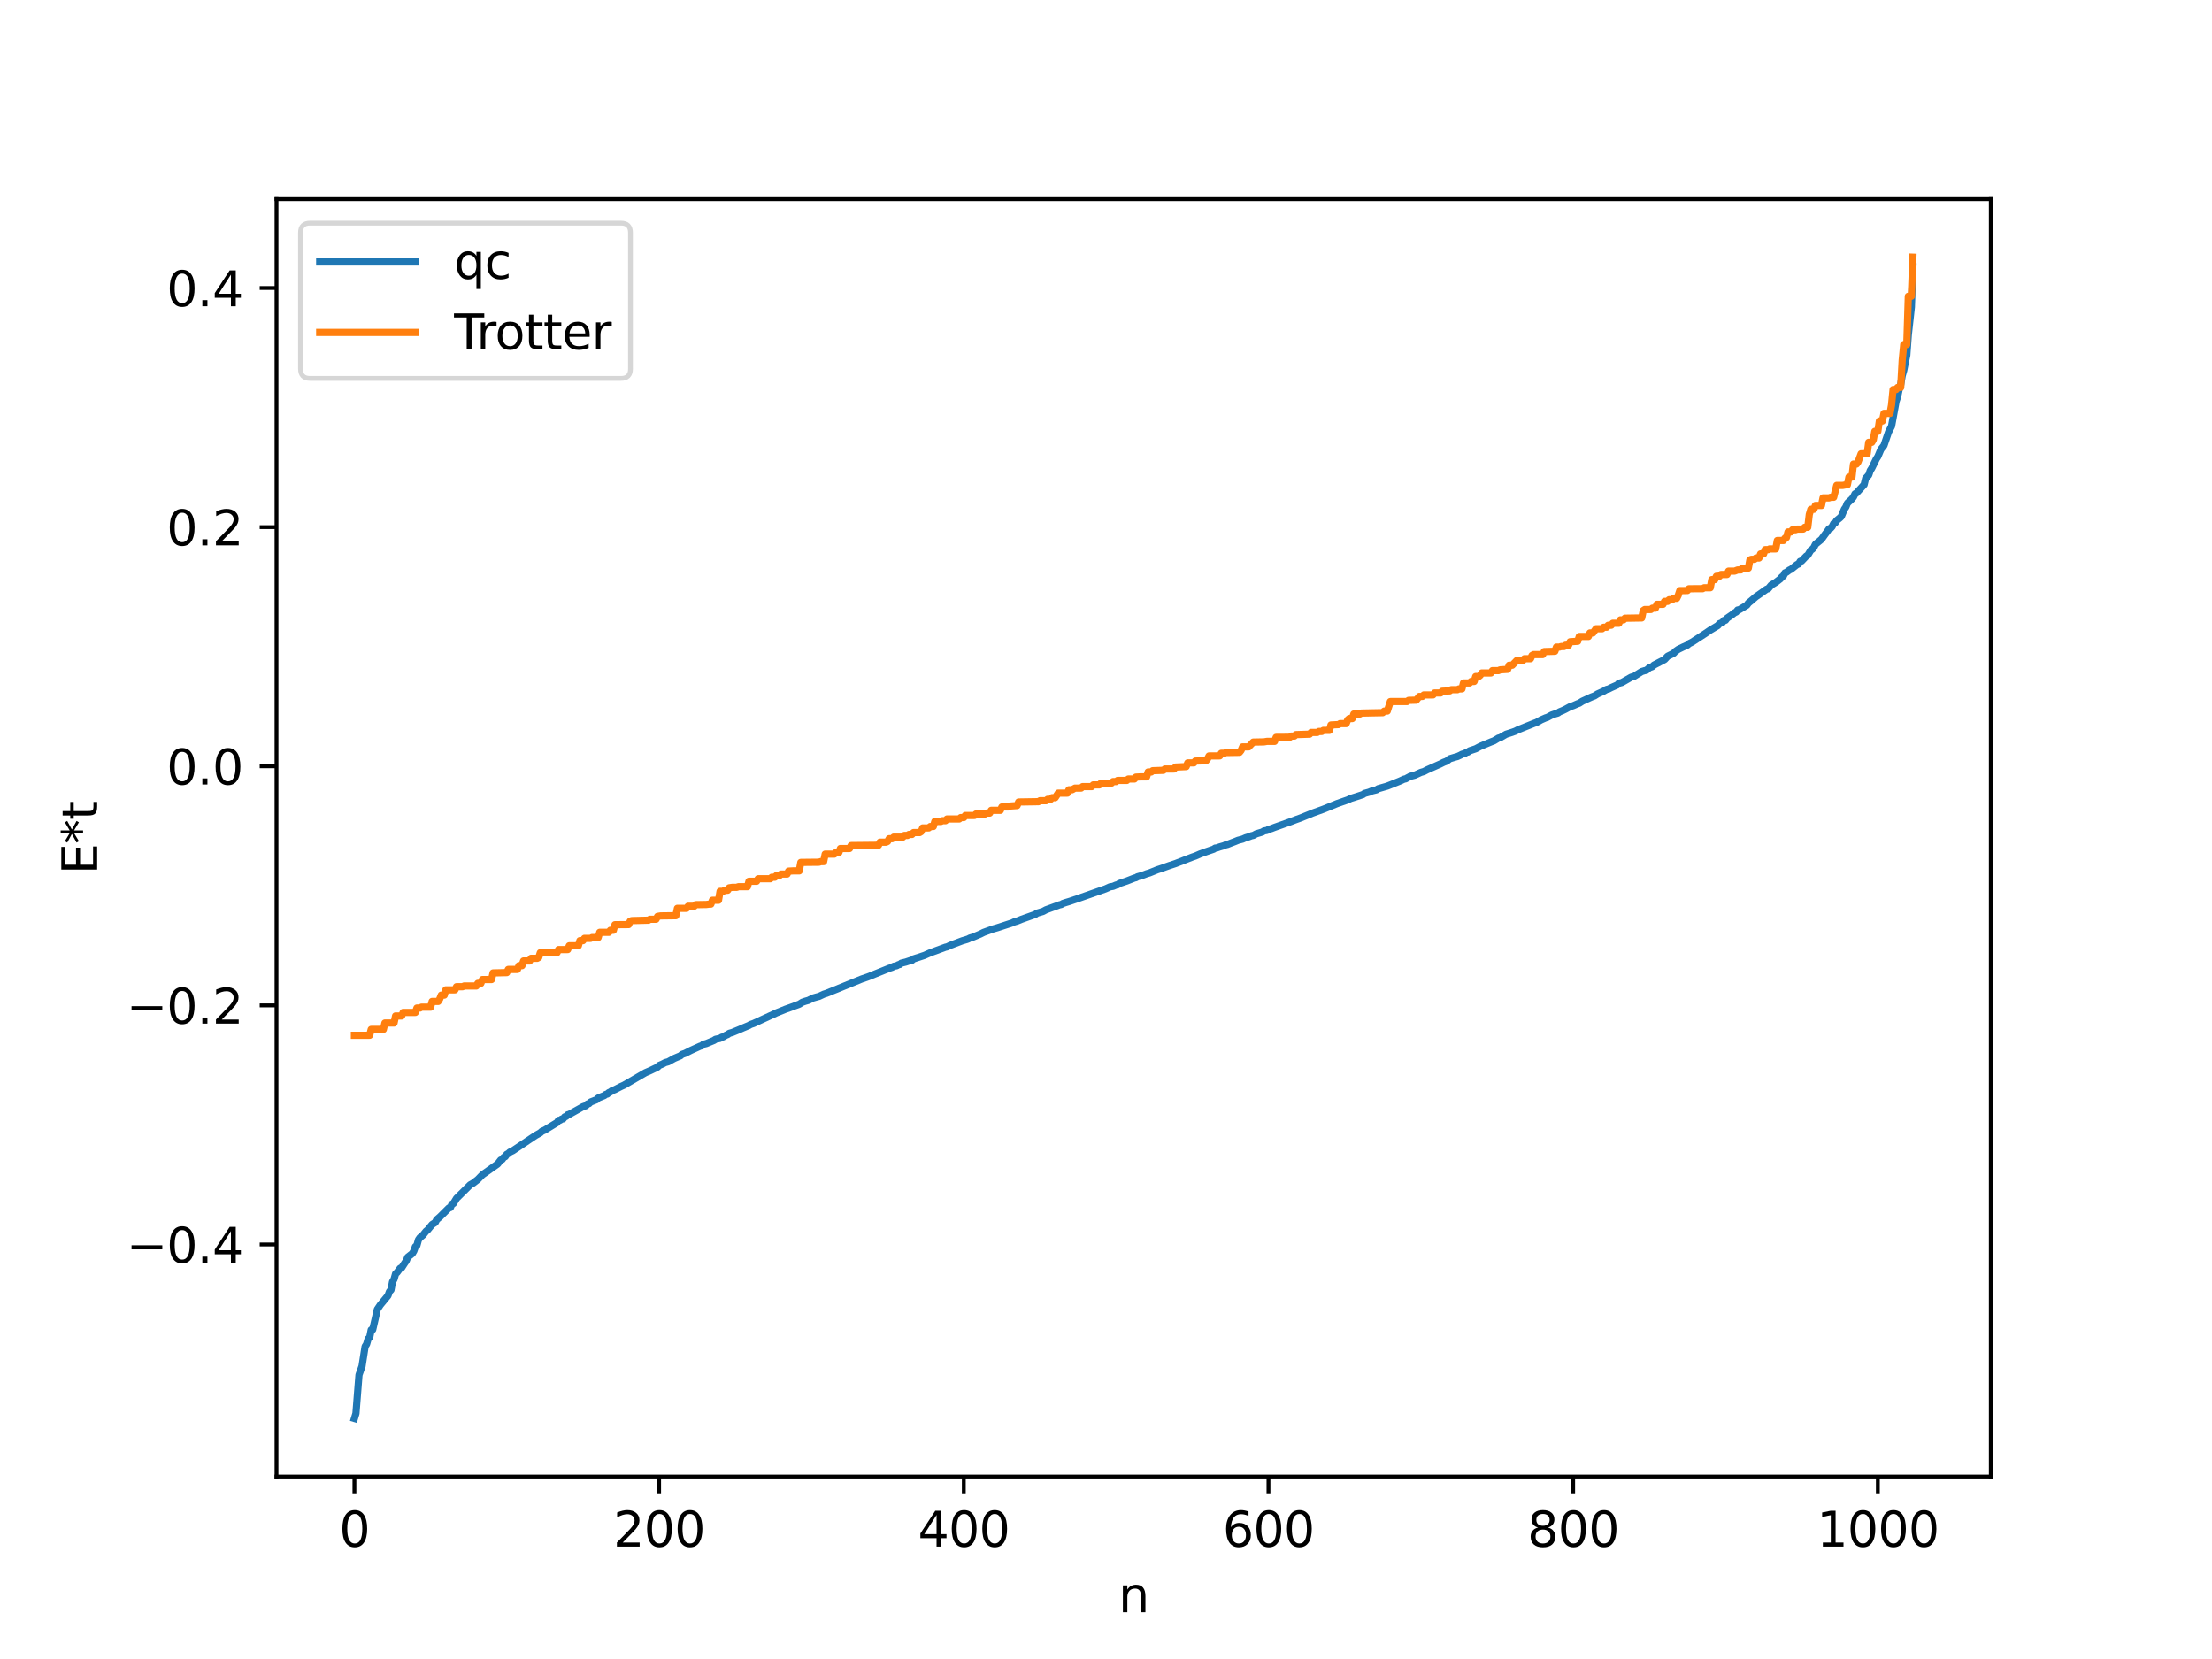 <?xml version="1.0" encoding="utf-8" standalone="no"?>
<!DOCTYPE svg PUBLIC "-//W3C//DTD SVG 1.1//EN"
  "http://www.w3.org/Graphics/SVG/1.1/DTD/svg11.dtd">
<svg xmlns:xlink="http://www.w3.org/1999/xlink" width="460.8pt" height="345.6pt" viewBox="0 0 460.8 345.6" xmlns="http://www.w3.org/2000/svg" version="1.1">
 <defs>
  <style type="text/css">*{stroke-linejoin: round; stroke-linecap: butt}</style>
 </defs>
 <g id="figure_1">
  <g id="patch_1">
   <path d="M 0 345.6 
L 460.8 345.6 
L 460.8 0 
L 0 0 
z
" style="fill: #ffffff"/>
  </g>
  <g id="axes_1">
   <g id="patch_2">
    <path d="M 57.6 307.584 
L 414.72 307.584 
L 414.72 41.472 
L 57.6 41.472 
z
" style="fill: #ffffff"/>
   </g>
   <g id="matplotlib.axis_1">
    <g id="xtick_1">
     <g id="line2d_1">
      <defs>
       <path id="m6c67558299" d="M 0 0 
L 0 3.5 
" style="stroke: #000000; stroke-width: 0.8"/>
      </defs>
      <g>
       <use xlink:href="#m6c67558299" x="73.833" y="307.584" style="stroke: #000000; stroke-width: 0.8"/>
      </g>
     </g>
     <g id="text_1">
      <!-- 0 -->
      <g transform="translate(70.651 322.182) scale(0.1 -0.1)">
       <defs>
        <path id="DejaVuSans-30" d="M 2034 4250 
Q 1547 4250 1301 3770 
Q 1056 3291 1056 2328 
Q 1056 1369 1301 889 
Q 1547 409 2034 409 
Q 2525 409 2770 889 
Q 3016 1369 3016 2328 
Q 3016 3291 2770 3770 
Q 2525 4250 2034 4250 
z
M 2034 4750 
Q 2819 4750 3233 4129 
Q 3647 3509 3647 2328 
Q 3647 1150 3233 529 
Q 2819 -91 2034 -91 
Q 1250 -91 836 529 
Q 422 1150 422 2328 
Q 422 3509 836 4129 
Q 1250 4750 2034 4750 
z
" transform="scale(0.016)"/>
       </defs>
       <use xlink:href="#DejaVuSans-30"/>
      </g>
     </g>
    </g>
    <g id="xtick_2">
     <g id="line2d_2">
      <g>
       <use xlink:href="#m6c67558299" x="137.304" y="307.584" style="stroke: #000000; stroke-width: 0.8"/>
      </g>
     </g>
     <g id="text_2">
      <!-- 200 -->
      <g transform="translate(127.76 322.182) scale(0.1 -0.1)">
       <defs>
        <path id="DejaVuSans-32" d="M 1228 531 
L 3431 531 
L 3431 0 
L 469 0 
L 469 531 
Q 828 903 1448 1529 
Q 2069 2156 2228 2338 
Q 2531 2678 2651 2914 
Q 2772 3150 2772 3378 
Q 2772 3750 2511 3984 
Q 2250 4219 1831 4219 
Q 1534 4219 1204 4116 
Q 875 4013 500 3803 
L 500 4441 
Q 881 4594 1212 4672 
Q 1544 4750 1819 4750 
Q 2544 4750 2975 4387 
Q 3406 4025 3406 3419 
Q 3406 3131 3298 2873 
Q 3191 2616 2906 2266 
Q 2828 2175 2409 1742 
Q 1991 1309 1228 531 
z
" transform="scale(0.016)"/>
       </defs>
       <use xlink:href="#DejaVuSans-32"/>
       <use xlink:href="#DejaVuSans-30" x="63.623"/>
       <use xlink:href="#DejaVuSans-30" x="127.246"/>
      </g>
     </g>
    </g>
    <g id="xtick_3">
     <g id="line2d_3">
      <g>
       <use xlink:href="#m6c67558299" x="200.775" y="307.584" style="stroke: #000000; stroke-width: 0.8"/>
      </g>
     </g>
     <g id="text_3">
      <!-- 400 -->
      <g transform="translate(191.231 322.182) scale(0.1 -0.1)">
       <defs>
        <path id="DejaVuSans-34" d="M 2419 4116 
L 825 1625 
L 2419 1625 
L 2419 4116 
z
M 2253 4666 
L 3047 4666 
L 3047 1625 
L 3713 1625 
L 3713 1100 
L 3047 1100 
L 3047 0 
L 2419 0 
L 2419 1100 
L 313 1100 
L 313 1709 
L 2253 4666 
z
" transform="scale(0.016)"/>
       </defs>
       <use xlink:href="#DejaVuSans-34"/>
       <use xlink:href="#DejaVuSans-30" x="63.623"/>
       <use xlink:href="#DejaVuSans-30" x="127.246"/>
      </g>
     </g>
    </g>
    <g id="xtick_4">
     <g id="line2d_4">
      <g>
       <use xlink:href="#m6c67558299" x="264.246" y="307.584" style="stroke: #000000; stroke-width: 0.8"/>
      </g>
     </g>
     <g id="text_4">
      <!-- 600 -->
      <g transform="translate(254.702 322.182) scale(0.1 -0.1)">
       <defs>
        <path id="DejaVuSans-36" d="M 2113 2584 
Q 1688 2584 1439 2293 
Q 1191 2003 1191 1497 
Q 1191 994 1439 701 
Q 1688 409 2113 409 
Q 2538 409 2786 701 
Q 3034 994 3034 1497 
Q 3034 2003 2786 2293 
Q 2538 2584 2113 2584 
z
M 3366 4563 
L 3366 3988 
Q 3128 4100 2886 4159 
Q 2644 4219 2406 4219 
Q 1781 4219 1451 3797 
Q 1122 3375 1075 2522 
Q 1259 2794 1537 2939 
Q 1816 3084 2150 3084 
Q 2853 3084 3261 2657 
Q 3669 2231 3669 1497 
Q 3669 778 3244 343 
Q 2819 -91 2113 -91 
Q 1303 -91 875 529 
Q 447 1150 447 2328 
Q 447 3434 972 4092 
Q 1497 4750 2381 4750 
Q 2619 4750 2861 4703 
Q 3103 4656 3366 4563 
z
" transform="scale(0.016)"/>
       </defs>
       <use xlink:href="#DejaVuSans-36"/>
       <use xlink:href="#DejaVuSans-30" x="63.623"/>
       <use xlink:href="#DejaVuSans-30" x="127.246"/>
      </g>
     </g>
    </g>
    <g id="xtick_5">
     <g id="line2d_5">
      <g>
       <use xlink:href="#m6c67558299" x="327.717" y="307.584" style="stroke: #000000; stroke-width: 0.8"/>
      </g>
     </g>
     <g id="text_5">
      <!-- 800 -->
      <g transform="translate(318.173 322.182) scale(0.1 -0.1)">
       <defs>
        <path id="DejaVuSans-38" d="M 2034 2216 
Q 1584 2216 1326 1975 
Q 1069 1734 1069 1313 
Q 1069 891 1326 650 
Q 1584 409 2034 409 
Q 2484 409 2743 651 
Q 3003 894 3003 1313 
Q 3003 1734 2745 1975 
Q 2488 2216 2034 2216 
z
M 1403 2484 
Q 997 2584 770 2862 
Q 544 3141 544 3541 
Q 544 4100 942 4425 
Q 1341 4750 2034 4750 
Q 2731 4750 3128 4425 
Q 3525 4100 3525 3541 
Q 3525 3141 3298 2862 
Q 3072 2584 2669 2484 
Q 3125 2378 3379 2068 
Q 3634 1759 3634 1313 
Q 3634 634 3220 271 
Q 2806 -91 2034 -91 
Q 1263 -91 848 271 
Q 434 634 434 1313 
Q 434 1759 690 2068 
Q 947 2378 1403 2484 
z
M 1172 3481 
Q 1172 3119 1398 2916 
Q 1625 2713 2034 2713 
Q 2441 2713 2670 2916 
Q 2900 3119 2900 3481 
Q 2900 3844 2670 4047 
Q 2441 4250 2034 4250 
Q 1625 4250 1398 4047 
Q 1172 3844 1172 3481 
z
" transform="scale(0.016)"/>
       </defs>
       <use xlink:href="#DejaVuSans-38"/>
       <use xlink:href="#DejaVuSans-30" x="63.623"/>
       <use xlink:href="#DejaVuSans-30" x="127.246"/>
      </g>
     </g>
    </g>
    <g id="xtick_6">
     <g id="line2d_6">
      <g>
       <use xlink:href="#m6c67558299" x="391.188" y="307.584" style="stroke: #000000; stroke-width: 0.8"/>
      </g>
     </g>
     <g id="text_6">
      <!-- 1000 -->
      <g transform="translate(378.463 322.182) scale(0.1 -0.1)">
       <defs>
        <path id="DejaVuSans-31" d="M 794 531 
L 1825 531 
L 1825 4091 
L 703 3866 
L 703 4441 
L 1819 4666 
L 2450 4666 
L 2450 531 
L 3481 531 
L 3481 0 
L 794 0 
L 794 531 
z
" transform="scale(0.016)"/>
       </defs>
       <use xlink:href="#DejaVuSans-31"/>
       <use xlink:href="#DejaVuSans-30" x="63.623"/>
       <use xlink:href="#DejaVuSans-30" x="127.246"/>
       <use xlink:href="#DejaVuSans-30" x="190.869"/>
      </g>
     </g>
    </g>
    <g id="text_7">
     <!-- n -->
     <g transform="translate(232.991 335.861) scale(0.1 -0.1)">
      <defs>
       <path id="DejaVuSans-6e" d="M 3513 2113 
L 3513 0 
L 2938 0 
L 2938 2094 
Q 2938 2591 2744 2837 
Q 2550 3084 2163 3084 
Q 1697 3084 1428 2787 
Q 1159 2491 1159 1978 
L 1159 0 
L 581 0 
L 581 3500 
L 1159 3500 
L 1159 2956 
Q 1366 3272 1645 3428 
Q 1925 3584 2291 3584 
Q 2894 3584 3203 3211 
Q 3513 2838 3513 2113 
z
" transform="scale(0.016)"/>
      </defs>
      <use xlink:href="#DejaVuSans-6e"/>
     </g>
    </g>
   </g>
   <g id="matplotlib.axis_2">
    <g id="ytick_1">
     <g id="line2d_7">
      <defs>
       <path id="m06b3b2baee" d="M 0 0 
L -3.5 0 
" style="stroke: #000000; stroke-width: 0.8"/>
      </defs>
      <g>
       <use xlink:href="#m06b3b2baee" x="57.6" y="259.25" style="stroke: #000000; stroke-width: 0.8"/>
      </g>
     </g>
     <g id="text_8">
      <!-- −0.4 -->
      <g transform="translate(26.317 263.049) scale(0.1 -0.1)">
       <defs>
        <path id="DejaVuSans-2212" d="M 678 2272 
L 4684 2272 
L 4684 1741 
L 678 1741 
L 678 2272 
z
" transform="scale(0.016)"/>
        <path id="DejaVuSans-2e" d="M 684 794 
L 1344 794 
L 1344 0 
L 684 0 
L 684 794 
z
" transform="scale(0.016)"/>
       </defs>
       <use xlink:href="#DejaVuSans-2212"/>
       <use xlink:href="#DejaVuSans-30" x="83.789"/>
       <use xlink:href="#DejaVuSans-2e" x="147.412"/>
       <use xlink:href="#DejaVuSans-34" x="179.199"/>
      </g>
     </g>
    </g>
    <g id="ytick_2">
     <g id="line2d_8">
      <g>
       <use xlink:href="#m06b3b2baee" x="57.6" y="209.436" style="stroke: #000000; stroke-width: 0.8"/>
      </g>
     </g>
     <g id="text_9">
      <!-- −0.2 -->
      <g transform="translate(26.317 213.235) scale(0.1 -0.1)">
       <use xlink:href="#DejaVuSans-2212"/>
       <use xlink:href="#DejaVuSans-30" x="83.789"/>
       <use xlink:href="#DejaVuSans-2e" x="147.412"/>
       <use xlink:href="#DejaVuSans-32" x="179.199"/>
      </g>
     </g>
    </g>
    <g id="ytick_3">
     <g id="line2d_9">
      <g>
       <use xlink:href="#m06b3b2baee" x="57.6" y="159.622" style="stroke: #000000; stroke-width: 0.8"/>
      </g>
     </g>
     <g id="text_10">
      <!-- 0.0 -->
      <g transform="translate(34.697 163.421) scale(0.1 -0.1)">
       <use xlink:href="#DejaVuSans-30"/>
       <use xlink:href="#DejaVuSans-2e" x="63.623"/>
       <use xlink:href="#DejaVuSans-30" x="95.41"/>
      </g>
     </g>
    </g>
    <g id="ytick_4">
     <g id="line2d_10">
      <g>
       <use xlink:href="#m06b3b2baee" x="57.6" y="109.808" style="stroke: #000000; stroke-width: 0.8"/>
      </g>
     </g>
     <g id="text_11">
      <!-- 0.2 -->
      <g transform="translate(34.697 113.607) scale(0.1 -0.1)">
       <use xlink:href="#DejaVuSans-30"/>
       <use xlink:href="#DejaVuSans-2e" x="63.623"/>
       <use xlink:href="#DejaVuSans-32" x="95.41"/>
      </g>
     </g>
    </g>
    <g id="ytick_5">
     <g id="line2d_11">
      <g>
       <use xlink:href="#m06b3b2baee" x="57.6" y="59.995" style="stroke: #000000; stroke-width: 0.8"/>
      </g>
     </g>
     <g id="text_12">
      <!-- 0.4 -->
      <g transform="translate(34.697 63.794) scale(0.1 -0.1)">
       <use xlink:href="#DejaVuSans-30"/>
       <use xlink:href="#DejaVuSans-2e" x="63.623"/>
       <use xlink:href="#DejaVuSans-34" x="95.41"/>
      </g>
     </g>
    </g>
    <g id="text_13">
     <!-- E*t -->
     <g transform="translate(20.238 182.148) rotate(-90) scale(0.1 -0.1)">
      <defs>
       <path id="DejaVuSans-45" d="M 628 4666 
L 3578 4666 
L 3578 4134 
L 1259 4134 
L 1259 2753 
L 3481 2753 
L 3481 2222 
L 1259 2222 
L 1259 531 
L 3634 531 
L 3634 0 
L 628 0 
L 628 4666 
z
" transform="scale(0.016)"/>
       <path id="DejaVuSans-2a" d="M 3009 3897 
L 1888 3291 
L 3009 2681 
L 2828 2375 
L 1778 3009 
L 1778 1831 
L 1422 1831 
L 1422 3009 
L 372 2375 
L 191 2681 
L 1313 3291 
L 191 3897 
L 372 4206 
L 1422 3572 
L 1422 4750 
L 1778 4750 
L 1778 3572 
L 2828 4206 
L 3009 3897 
z
" transform="scale(0.016)"/>
       <path id="DejaVuSans-74" d="M 1172 4494 
L 1172 3500 
L 2356 3500 
L 2356 3053 
L 1172 3053 
L 1172 1153 
Q 1172 725 1289 603 
Q 1406 481 1766 481 
L 2356 481 
L 2356 0 
L 1766 0 
Q 1100 0 847 248 
Q 594 497 594 1153 
L 594 3053 
L 172 3053 
L 172 3500 
L 594 3500 
L 594 4494 
L 1172 4494 
z
" transform="scale(0.016)"/>
      </defs>
      <use xlink:href="#DejaVuSans-45"/>
      <use xlink:href="#DejaVuSans-2a" x="63.184"/>
      <use xlink:href="#DejaVuSans-74" x="113.184"/>
     </g>
    </g>
   </g>
   <g id="line2d_12">
    <path d="M 73.833 295.488 
L 74.15 294.44 
L 74.785 286.412 
L 75.42 284.59 
L 76.054 280.501 
L 76.372 280.002 
L 76.689 278.891 
L 77.006 278.622 
L 77.324 277.029 
L 77.641 276.975 
L 78.276 274.221 
L 78.593 272.78 
L 79.228 271.832 
L 80.815 269.905 
L 81.132 269.047 
L 81.449 268.709 
L 81.767 267.024 
L 82.084 266.48 
L 82.401 265.355 
L 82.719 265.069 
L 83.353 264.212 
L 83.671 264.096 
L 84.305 263.116 
L 84.623 262.664 
L 84.94 261.89 
L 85.892 261.138 
L 86.21 260.598 
L 86.527 259.701 
L 86.844 259.447 
L 87.162 258.284 
L 87.479 257.824 
L 88.114 257.294 
L 88.748 256.492 
L 89.066 256.239 
L 90.018 255.084 
L 90.653 254.681 
L 90.97 254.08 
L 91.605 253.536 
L 93.509 251.644 
L 93.826 251.556 
L 94.143 250.842 
L 94.461 250.705 
L 95.096 249.653 
L 97.952 246.818 
L 98.586 246.453 
L 99.539 245.715 
L 100.491 244.73 
L 103.664 242.482 
L 104.299 241.659 
L 104.616 241.533 
L 104.934 241.093 
L 105.251 240.944 
L 105.568 240.465 
L 105.886 240.304 
L 106.203 240.005 
L 106.838 239.704 
L 111.598 236.516 
L 112.55 235.985 
L 112.867 235.684 
L 113.502 235.399 
L 116.041 233.85 
L 116.358 233.387 
L 116.676 233.354 
L 116.993 233.124 
L 117.31 233.074 
L 117.628 232.666 
L 117.945 232.551 
L 118.262 232.221 
L 118.58 232.144 
L 120.801 230.906 
L 121.436 230.543 
L 122.071 230.33 
L 122.388 229.976 
L 122.705 229.895 
L 123.023 229.573 
L 124.292 229.076 
L 124.61 228.739 
L 125.879 228.227 
L 126.196 227.978 
L 126.514 227.908 
L 126.831 227.6 
L 127.148 227.484 
L 127.466 227.231 
L 128.1 226.983 
L 129.37 226.332 
L 130.005 226.046 
L 134.448 223.464 
L 135.4 223.053 
L 136.986 222.298 
L 137.304 221.954 
L 137.939 221.688 
L 138.573 221.355 
L 139.208 221.182 
L 140.477 220.475 
L 141.112 220.205 
L 141.747 219.939 
L 142.064 219.649 
L 142.699 219.436 
L 143.968 218.791 
L 145.872 217.924 
L 146.19 217.858 
L 146.507 217.541 
L 147.142 217.386 
L 148.729 216.732 
L 149.046 216.5 
L 149.998 216.306 
L 150.315 216.076 
L 150.633 216.002 
L 151.267 215.63 
L 151.585 215.512 
L 151.902 215.262 
L 152.537 215.084 
L 154.124 214.429 
L 154.758 214.146 
L 156.028 213.614 
L 156.345 213.415 
L 156.98 213.204 
L 161.74 211.003 
L 163.644 210.232 
L 164.596 209.897 
L 166.5 209.191 
L 167.135 208.785 
L 167.77 208.567 
L 168.405 208.389 
L 169.357 207.909 
L 169.991 207.725 
L 170.626 207.558 
L 171.578 207.113 
L 172.213 206.907 
L 179.512 203.938 
L 180.781 203.504 
L 185.224 201.71 
L 185.859 201.502 
L 186.177 201.289 
L 186.811 201.178 
L 187.129 200.964 
L 187.446 200.913 
L 187.763 200.638 
L 188.715 200.406 
L 189.667 200.089 
L 189.985 200.042 
L 190.302 199.762 
L 192.524 199.035 
L 193.793 198.477 
L 196.967 197.308 
L 197.284 197.247 
L 197.919 196.939 
L 200.458 195.98 
L 201.092 195.796 
L 201.727 195.585 
L 202.044 195.408 
L 202.679 195.22 
L 204.266 194.554 
L 204.9 194.232 
L 206.805 193.537 
L 207.757 193.264 
L 210.93 192.229 
L 211.248 192.052 
L 211.882 191.876 
L 212.834 191.49 
L 215.691 190.477 
L 216.008 190.232 
L 217.277 189.86 
L 217.912 189.518 
L 220.768 188.478 
L 221.086 188.422 
L 221.403 188.212 
L 222.038 188.003 
L 222.672 187.814 
L 224.577 187.174 
L 230.289 185.172 
L 231.241 184.74 
L 231.876 184.634 
L 232.51 184.364 
L 232.828 184.304 
L 233.145 184.064 
L 234.732 183.531 
L 236.319 182.909 
L 236.636 182.84 
L 236.953 182.647 
L 237.905 182.385 
L 238.858 182.023 
L 239.492 181.833 
L 241.079 181.189 
L 241.714 180.985 
L 243.618 180.312 
L 244.887 179.893 
L 248.378 178.539 
L 249.013 178.324 
L 249.965 177.906 
L 251.234 177.444 
L 252.821 176.897 
L 253.139 176.671 
L 253.456 176.644 
L 254.091 176.422 
L 255.043 176.151 
L 255.36 175.974 
L 255.677 175.924 
L 256.312 175.672 
L 257.264 175.311 
L 257.899 175.05 
L 258.851 174.801 
L 259.486 174.518 
L 260.12 174.329 
L 260.755 174.09 
L 261.072 174.037 
L 261.707 173.695 
L 262.977 173.319 
L 263.294 173.098 
L 263.929 172.989 
L 264.246 172.799 
L 264.881 172.601 
L 265.515 172.355 
L 268.372 171.345 
L 269.006 171.111 
L 269.958 170.745 
L 270.91 170.406 
L 273.449 169.375 
L 275.671 168.572 
L 276.623 168.187 
L 278.527 167.406 
L 280.748 166.633 
L 281.383 166.33 
L 282.653 165.932 
L 283.922 165.517 
L 284.239 165.284 
L 285.191 165.024 
L 285.826 164.76 
L 286.778 164.525 
L 287.096 164.303 
L 289 163.751 
L 289.634 163.504 
L 291.539 162.741 
L 292.491 162.305 
L 292.808 162.25 
L 293.76 161.725 
L 294.712 161.486 
L 295.981 160.904 
L 296.616 160.72 
L 297.251 160.385 
L 300.107 159.114 
L 300.742 158.797 
L 301.377 158.559 
L 302.011 158.057 
L 303.281 157.677 
L 303.598 157.596 
L 304.233 157.303 
L 304.55 157.122 
L 305.185 156.942 
L 305.502 156.714 
L 305.82 156.658 
L 306.137 156.407 
L 307.406 155.985 
L 308.358 155.479 
L 310.58 154.559 
L 311.215 154.319 
L 312.167 153.746 
L 312.484 153.683 
L 313.753 152.947 
L 314.705 152.648 
L 315.658 152.317 
L 316.292 151.987 
L 317.879 151.357 
L 319.466 150.722 
L 320.1 150.485 
L 321.053 149.954 
L 322.005 149.535 
L 322.322 149.446 
L 323.274 148.938 
L 323.909 148.723 
L 324.543 148.537 
L 324.861 148.297 
L 325.496 148.036 
L 326.13 147.733 
L 327.082 147.214 
L 327.717 147.005 
L 328.669 146.59 
L 328.986 146.485 
L 329.621 146.074 
L 331.525 145.203 
L 332.16 144.965 
L 332.795 144.562 
L 334.064 143.989 
L 334.699 143.611 
L 335.016 143.558 
L 335.651 143.237 
L 336.92 142.679 
L 337.238 142.334 
L 337.872 142.172 
L 339.777 141.079 
L 340.411 140.892 
L 341.998 139.891 
L 342.633 139.699 
L 342.95 139.649 
L 343.585 139.099 
L 344.22 138.865 
L 344.537 138.546 
L 346.758 137.393 
L 347.393 136.709 
L 348.662 136.077 
L 348.98 135.718 
L 349.615 135.267 
L 350.567 134.805 
L 351.519 134.378 
L 351.836 134.091 
L 352.471 133.772 
L 355.01 132.119 
L 356.279 131.256 
L 357.866 130.309 
L 358.183 129.925 
L 358.818 129.659 
L 359.135 129.237 
L 359.453 129.205 
L 359.77 128.783 
L 360.722 128.129 
L 361.357 127.631 
L 361.674 127.495 
L 361.991 127.07 
L 362.309 127.021 
L 363.896 126.073 
L 364.213 125.632 
L 364.848 125.111 
L 365.8 124.293 
L 366.434 123.864 
L 368.021 122.73 
L 368.339 122.651 
L 368.973 121.89 
L 369.925 121.309 
L 370.877 120.58 
L 371.195 120.171 
L 371.512 119.992 
L 371.829 119.336 
L 372.147 119.205 
L 372.781 118.738 
L 373.099 118.6 
L 374.368 117.585 
L 374.686 117.489 
L 375.003 116.94 
L 375.32 116.855 
L 376.272 115.85 
L 376.59 115.661 
L 377.224 114.612 
L 377.542 114.407 
L 377.859 114.051 
L 378.177 113.388 
L 379.446 112.352 
L 380.081 111.463 
L 380.715 110.617 
L 381.033 110.154 
L 381.35 110.04 
L 381.667 109.689 
L 381.985 109.063 
L 382.302 108.932 
L 382.62 108.42 
L 383.254 107.91 
L 383.572 107.602 
L 384.206 106.073 
L 384.524 105.622 
L 384.841 104.827 
L 385.793 103.932 
L 386.11 103.529 
L 386.428 102.882 
L 386.745 102.702 
L 388.332 100.956 
L 388.649 99.644 
L 389.284 98.973 
L 389.601 98.033 
L 389.919 97.544 
L 390.871 95.602 
L 391.188 95.117 
L 391.823 93.611 
L 392.458 92.811 
L 393.41 90.009 
L 394.044 88.789 
L 394.996 83.574 
L 395.314 82.634 
L 395.631 81.105 
L 395.948 80.128 
L 396.266 78.244 
L 396.583 77.139 
L 397.218 73.986 
L 397.535 69.74 
L 398.17 63.967 
L 398.487 55.569 
L 398.487 55.569 
" clip-path="url(#p4bb0acc35e)" style="fill: none; stroke: #1f77b4; stroke-width: 1.5; stroke-linecap: square"/>
   </g>
   <g id="line2d_13">
    <path d="M 73.833 215.663 
L 77.006 215.663 
L 77.324 214.444 
L 79.862 214.444 
L 80.18 213.113 
L 82.084 213.113 
L 82.401 211.643 
L 83.671 211.643 
L 83.988 210.906 
L 86.527 210.906 
L 86.844 209.992 
L 87.479 209.992 
L 87.796 209.81 
L 89.7 209.81 
L 90.018 208.614 
L 91.287 208.614 
L 91.605 208.096 
L 91.922 207.298 
L 92.557 207.298 
L 92.874 206.202 
L 94.778 206.202 
L 95.096 205.548 
L 96.365 205.548 
L 96.682 205.396 
L 99.221 205.396 
L 99.539 204.85 
L 100.173 204.85 
L 100.491 204.056 
L 102.395 204.056 
L 102.712 202.673 
L 105.568 202.608 
L 105.886 201.947 
L 107.79 201.947 
L 108.107 201.164 
L 108.742 201.164 
L 109.059 200.185 
L 110.329 200.185 
L 110.646 199.629 
L 111.915 199.629 
L 112.233 199.443 
L 112.55 198.465 
L 116.041 198.452 
L 116.358 197.808 
L 118.262 197.808 
L 118.58 197.017 
L 120.484 197.017 
L 120.801 195.951 
L 121.436 195.951 
L 121.753 195.472 
L 123.023 195.472 
L 123.34 195.305 
L 124.61 195.305 
L 124.927 194.214 
L 126.831 194.214 
L 127.148 193.789 
L 127.783 193.789 
L 128.1 192.63 
L 130.957 192.604 
L 131.274 191.902 
L 131.591 191.776 
L 135.082 191.687 
L 135.4 191.491 
L 136.669 191.491 
L 136.986 190.9 
L 137.621 190.795 
L 140.795 190.756 
L 141.112 189.218 
L 143.016 189.218 
L 143.334 188.794 
L 144.603 188.794 
L 144.92 188.458 
L 147.142 188.419 
L 147.777 188.34 
L 148.094 188.34 
L 148.411 187.54 
L 149.681 187.54 
L 149.998 185.682 
L 150.633 185.682 
L 150.95 185.458 
L 151.585 185.458 
L 151.902 184.951 
L 152.537 184.852 
L 153.489 184.852 
L 153.806 184.714 
L 155.71 184.714 
L 156.028 183.588 
L 157.615 183.584 
L 157.932 183.059 
L 160.471 183.059 
L 160.788 182.741 
L 161.423 182.741 
L 161.74 182.397 
L 162.375 182.397 
L 162.692 182.088 
L 163.962 182.088 
L 164.279 181.474 
L 165.231 181.421 
L 166.5 181.421 
L 166.818 179.656 
L 170.626 179.616 
L 170.943 179.487 
L 171.578 179.487 
L 171.896 177.93 
L 173.8 177.93 
L 174.117 177.597 
L 174.752 177.597 
L 175.069 176.758 
L 176.973 176.758 
L 177.291 176.144 
L 183.003 176.085 
L 183.32 175.442 
L 184.59 175.442 
L 184.907 175.287 
L 185.224 174.713 
L 185.859 174.713 
L 186.177 174.387 
L 188.081 174.387 
L 188.398 174.038 
L 189.033 174.038 
L 189.35 173.828 
L 189.985 173.828 
L 190.302 173.438 
L 191.572 173.438 
L 191.889 173.245 
L 192.206 172.47 
L 193.476 172.47 
L 193.793 172.174 
L 194.428 172.174 
L 194.745 171.121 
L 196.015 171.121 
L 196.332 170.965 
L 196.967 170.965 
L 197.284 170.606 
L 199.823 170.606 
L 200.14 170.309 
L 200.775 170.309 
L 201.092 169.879 
L 202.996 169.879 
L 203.314 169.57 
L 205.218 169.57 
L 205.535 169.381 
L 206.17 169.381 
L 206.487 168.804 
L 208.391 168.804 
L 208.709 168.102 
L 209.978 168.102 
L 210.296 167.922 
L 211.882 167.812 
L 212.2 167.068 
L 216.325 167.004 
L 216.643 166.8 
L 217.912 166.8 
L 218.229 166.514 
L 218.864 166.514 
L 219.181 166.169 
L 219.816 166.169 
L 220.451 165.22 
L 222.355 165.22 
L 222.672 164.528 
L 223.307 164.528 
L 223.942 164.175 
L 225.211 164.175 
L 225.529 163.862 
L 227.433 163.862 
L 227.75 163.502 
L 229.02 163.502 
L 229.337 163.16 
L 231.558 163.132 
L 231.876 162.816 
L 232.51 162.816 
L 232.828 162.575 
L 234.732 162.575 
L 235.049 162.279 
L 236.319 162.279 
L 236.636 161.884 
L 237.588 161.832 
L 238.858 161.832 
L 239.175 160.817 
L 239.81 160.817 
L 240.127 160.548 
L 242.348 160.47 
L 242.666 160.196 
L 244.57 160.196 
L 244.887 159.795 
L 247.109 159.695 
L 247.426 158.925 
L 248.696 158.925 
L 249.013 158.541 
L 251.234 158.479 
L 251.552 158.079 
L 251.869 157.473 
L 254.091 157.463 
L 254.408 156.924 
L 255.043 156.924 
L 255.36 156.765 
L 258.216 156.72 
L 258.534 156.326 
L 258.851 155.588 
L 260.12 155.588 
L 261.072 154.588 
L 263.294 154.545 
L 263.929 154.439 
L 265.515 154.439 
L 265.833 153.607 
L 268.689 153.587 
L 269.006 153.339 
L 269.641 153.339 
L 269.958 153.031 
L 272.815 152.94 
L 273.132 152.579 
L 274.401 152.579 
L 274.719 152.378 
L 275.353 152.378 
L 275.671 152.148 
L 276.94 152.148 
L 277.258 151.024 
L 278.844 150.942 
L 279.162 150.737 
L 280.431 150.737 
L 280.748 149.972 
L 281.066 149.69 
L 281.7 149.69 
L 282.018 148.743 
L 283.287 148.743 
L 283.605 148.549 
L 288.048 148.462 
L 288.365 148.129 
L 289 148.129 
L 289.634 146.147 
L 293.125 146.139 
L 293.443 145.896 
L 294.712 145.862 
L 295.029 145.862 
L 295.664 145.081 
L 296.299 145.081 
L 296.616 144.761 
L 298.52 144.761 
L 298.838 144.36 
L 300.107 144.36 
L 300.424 144.001 
L 302.011 143.922 
L 302.329 143.676 
L 303.598 143.676 
L 303.915 143.509 
L 304.55 143.509 
L 304.867 142.274 
L 306.137 142.274 
L 306.454 141.958 
L 307.089 141.958 
L 307.406 140.935 
L 308.041 140.935 
L 308.358 140.683 
L 308.676 140.191 
L 310.58 140.191 
L 310.897 139.701 
L 312.167 139.701 
L 312.484 139.537 
L 314.071 139.44 
L 314.388 138.579 
L 315.023 138.579 
L 315.975 137.597 
L 317.244 137.597 
L 317.562 137.218 
L 318.831 137.218 
L 319.148 136.541 
L 319.466 136.359 
L 321.37 136.359 
L 321.687 135.737 
L 323.909 135.674 
L 324.226 134.802 
L 324.861 134.802 
L 325.178 134.683 
L 325.813 134.683 
L 326.13 134.415 
L 326.765 134.415 
L 327.082 133.686 
L 328.669 133.588 
L 328.986 132.592 
L 330.891 132.592 
L 331.208 131.847 
L 331.843 131.847 
L 332.477 130.982 
L 333.747 130.982 
L 334.064 130.663 
L 334.699 130.663 
L 335.016 130.247 
L 335.651 130.247 
L 335.968 129.835 
L 337.238 129.835 
L 337.555 129.13 
L 338.19 129.13 
L 338.507 128.78 
L 341.998 128.725 
L 342.315 127.188 
L 342.633 126.968 
L 343.902 126.968 
L 344.22 126.69 
L 344.854 126.69 
L 345.172 125.888 
L 346.441 125.888 
L 346.758 125.275 
L 347.393 125.275 
L 347.71 124.932 
L 348.345 124.932 
L 348.662 124.635 
L 349.297 124.635 
L 349.615 123.988 
L 349.932 123.026 
L 351.519 123.019 
L 351.836 122.645 
L 354.692 122.632 
L 355.01 122.435 
L 356.279 122.435 
L 356.596 120.743 
L 357.231 120.743 
L 357.548 120.053 
L 358.183 120.053 
L 358.5 119.679 
L 359.77 119.679 
L 360.087 118.973 
L 361.357 118.973 
L 361.991 118.724 
L 362.626 118.724 
L 362.943 118.348 
L 364.213 118.348 
L 364.53 116.637 
L 364.848 116.51 
L 365.482 116.51 
L 365.8 116.245 
L 366.434 116.245 
L 366.752 115.396 
L 367.386 115.396 
L 367.704 114.506 
L 368.339 114.506 
L 368.656 114.348 
L 369.925 114.348 
L 370.243 112.599 
L 371.512 112.599 
L 371.829 112.13 
L 372.147 111.988 
L 372.464 110.811 
L 373.099 110.811 
L 373.416 110.364 
L 374.051 110.364 
L 374.368 110.218 
L 375.638 110.218 
L 375.955 109.842 
L 376.59 109.842 
L 376.907 107.17 
L 377.224 106.101 
L 377.859 106.101 
L 378.177 105.301 
L 379.446 105.301 
L 379.763 103.726 
L 381.033 103.726 
L 381.35 103.59 
L 381.985 103.59 
L 382.62 101.113 
L 383.889 101.113 
L 384.524 100.995 
L 384.841 100.995 
L 385.158 99.394 
L 385.793 99.394 
L 386.11 96.669 
L 386.745 96.669 
L 387.062 96.241 
L 387.697 94.528 
L 388.967 94.528 
L 389.284 92.146 
L 389.919 92.146 
L 390.236 91.63 
L 390.553 89.861 
L 391.188 89.861 
L 391.505 87.704 
L 392.14 87.704 
L 392.458 86.116 
L 393.727 86.116 
L 394.044 84.364 
L 394.362 81.153 
L 394.996 81.153 
L 395.314 80.713 
L 395.948 80.713 
L 396.266 75.033 
L 396.583 71.775 
L 397.218 71.775 
L 397.535 61.722 
L 398.17 61.722 
L 398.487 53.568 
L 398.487 53.568 
" clip-path="url(#p4bb0acc35e)" style="fill: none; stroke: #ff7f0e; stroke-width: 1.5; stroke-linecap: square"/>
   </g>
   <g id="patch_3">
    <path d="M 57.6 307.584 
L 57.6 41.472 
" style="fill: none; stroke: #000000; stroke-width: 0.8; stroke-linejoin: miter; stroke-linecap: square"/>
   </g>
   <g id="patch_4">
    <path d="M 414.72 307.584 
L 414.72 41.472 
" style="fill: none; stroke: #000000; stroke-width: 0.8; stroke-linejoin: miter; stroke-linecap: square"/>
   </g>
   <g id="patch_5">
    <path d="M 57.6 307.584 
L 414.72 307.584 
" style="fill: none; stroke: #000000; stroke-width: 0.8; stroke-linejoin: miter; stroke-linecap: square"/>
   </g>
   <g id="patch_6">
    <path d="M 57.6 41.472 
L 414.72 41.472 
" style="fill: none; stroke: #000000; stroke-width: 0.8; stroke-linejoin: miter; stroke-linecap: square"/>
   </g>
   <g id="legend_1">
    <g id="patch_7">
     <path d="M 64.6 78.828 
L 129.342 78.828 
Q 131.342 78.828 131.342 76.828 
L 131.342 48.472 
Q 131.342 46.472 129.342 46.472 
L 64.6 46.472 
Q 62.6 46.472 62.6 48.472 
L 62.6 76.828 
Q 62.6 78.828 64.6 78.828 
z
" style="fill: #ffffff; opacity: 0.8; stroke: #cccccc; stroke-linejoin: miter"/>
    </g>
    <g id="line2d_14">
     <path d="M 66.6 54.57 
L 76.6 54.57 
L 86.6 54.57 
" style="fill: none; stroke: #1f77b4; stroke-width: 1.5; stroke-linecap: square"/>
    </g>
    <g id="text_14">
     <!-- qc -->
     <g transform="translate(94.6 58.07) scale(0.1 -0.1)">
      <defs>
       <path id="DejaVuSans-71" d="M 947 1747 
Q 947 1113 1208 752 
Q 1469 391 1925 391 
Q 2381 391 2643 752 
Q 2906 1113 2906 1747 
Q 2906 2381 2643 2742 
Q 2381 3103 1925 3103 
Q 1469 3103 1208 2742 
Q 947 2381 947 1747 
z
M 2906 525 
Q 2725 213 2448 61 
Q 2172 -91 1784 -91 
Q 1150 -91 751 415 
Q 353 922 353 1747 
Q 353 2572 751 3078 
Q 1150 3584 1784 3584 
Q 2172 3584 2448 3432 
Q 2725 3281 2906 2969 
L 2906 3500 
L 3481 3500 
L 3481 -1331 
L 2906 -1331 
L 2906 525 
z
" transform="scale(0.016)"/>
       <path id="DejaVuSans-63" d="M 3122 3366 
L 3122 2828 
Q 2878 2963 2633 3030 
Q 2388 3097 2138 3097 
Q 1578 3097 1268 2742 
Q 959 2388 959 1747 
Q 959 1106 1268 751 
Q 1578 397 2138 397 
Q 2388 397 2633 464 
Q 2878 531 3122 666 
L 3122 134 
Q 2881 22 2623 -34 
Q 2366 -91 2075 -91 
Q 1284 -91 818 406 
Q 353 903 353 1747 
Q 353 2603 823 3093 
Q 1294 3584 2113 3584 
Q 2378 3584 2631 3529 
Q 2884 3475 3122 3366 
z
" transform="scale(0.016)"/>
      </defs>
      <use xlink:href="#DejaVuSans-71"/>
      <use xlink:href="#DejaVuSans-63" x="63.477"/>
     </g>
    </g>
    <g id="line2d_15">
     <path d="M 66.6 69.249 
L 76.6 69.249 
L 86.6 69.249 
" style="fill: none; stroke: #ff7f0e; stroke-width: 1.5; stroke-linecap: square"/>
    </g>
    <g id="text_15">
     <!-- Trotter -->
     <g transform="translate(94.6 72.749) scale(0.1 -0.1)">
      <defs>
       <path id="DejaVuSans-54" d="M -19 4666 
L 3928 4666 
L 3928 4134 
L 2272 4134 
L 2272 0 
L 1638 0 
L 1638 4134 
L -19 4134 
L -19 4666 
z
" transform="scale(0.016)"/>
       <path id="DejaVuSans-72" d="M 2631 2963 
Q 2534 3019 2420 3045 
Q 2306 3072 2169 3072 
Q 1681 3072 1420 2755 
Q 1159 2438 1159 1844 
L 1159 0 
L 581 0 
L 581 3500 
L 1159 3500 
L 1159 2956 
Q 1341 3275 1631 3429 
Q 1922 3584 2338 3584 
Q 2397 3584 2469 3576 
Q 2541 3569 2628 3553 
L 2631 2963 
z
" transform="scale(0.016)"/>
       <path id="DejaVuSans-6f" d="M 1959 3097 
Q 1497 3097 1228 2736 
Q 959 2375 959 1747 
Q 959 1119 1226 758 
Q 1494 397 1959 397 
Q 2419 397 2687 759 
Q 2956 1122 2956 1747 
Q 2956 2369 2687 2733 
Q 2419 3097 1959 3097 
z
M 1959 3584 
Q 2709 3584 3137 3096 
Q 3566 2609 3566 1747 
Q 3566 888 3137 398 
Q 2709 -91 1959 -91 
Q 1206 -91 779 398 
Q 353 888 353 1747 
Q 353 2609 779 3096 
Q 1206 3584 1959 3584 
z
" transform="scale(0.016)"/>
       <path id="DejaVuSans-65" d="M 3597 1894 
L 3597 1613 
L 953 1613 
Q 991 1019 1311 708 
Q 1631 397 2203 397 
Q 2534 397 2845 478 
Q 3156 559 3463 722 
L 3463 178 
Q 3153 47 2828 -22 
Q 2503 -91 2169 -91 
Q 1331 -91 842 396 
Q 353 884 353 1716 
Q 353 2575 817 3079 
Q 1281 3584 2069 3584 
Q 2775 3584 3186 3129 
Q 3597 2675 3597 1894 
z
M 3022 2063 
Q 3016 2534 2758 2815 
Q 2500 3097 2075 3097 
Q 1594 3097 1305 2825 
Q 1016 2553 972 2059 
L 3022 2063 
z
" transform="scale(0.016)"/>
      </defs>
      <use xlink:href="#DejaVuSans-54"/>
      <use xlink:href="#DejaVuSans-72" x="46.334"/>
      <use xlink:href="#DejaVuSans-6f" x="85.197"/>
      <use xlink:href="#DejaVuSans-74" x="146.379"/>
      <use xlink:href="#DejaVuSans-74" x="185.588"/>
      <use xlink:href="#DejaVuSans-65" x="224.797"/>
      <use xlink:href="#DejaVuSans-72" x="286.32"/>
     </g>
    </g>
   </g>
  </g>
 </g>
 <defs>
  <clipPath id="p4bb0acc35e">
   <rect x="57.6" y="41.472" width="357.12" height="266.112"/>
  </clipPath>
 </defs>
</svg>
